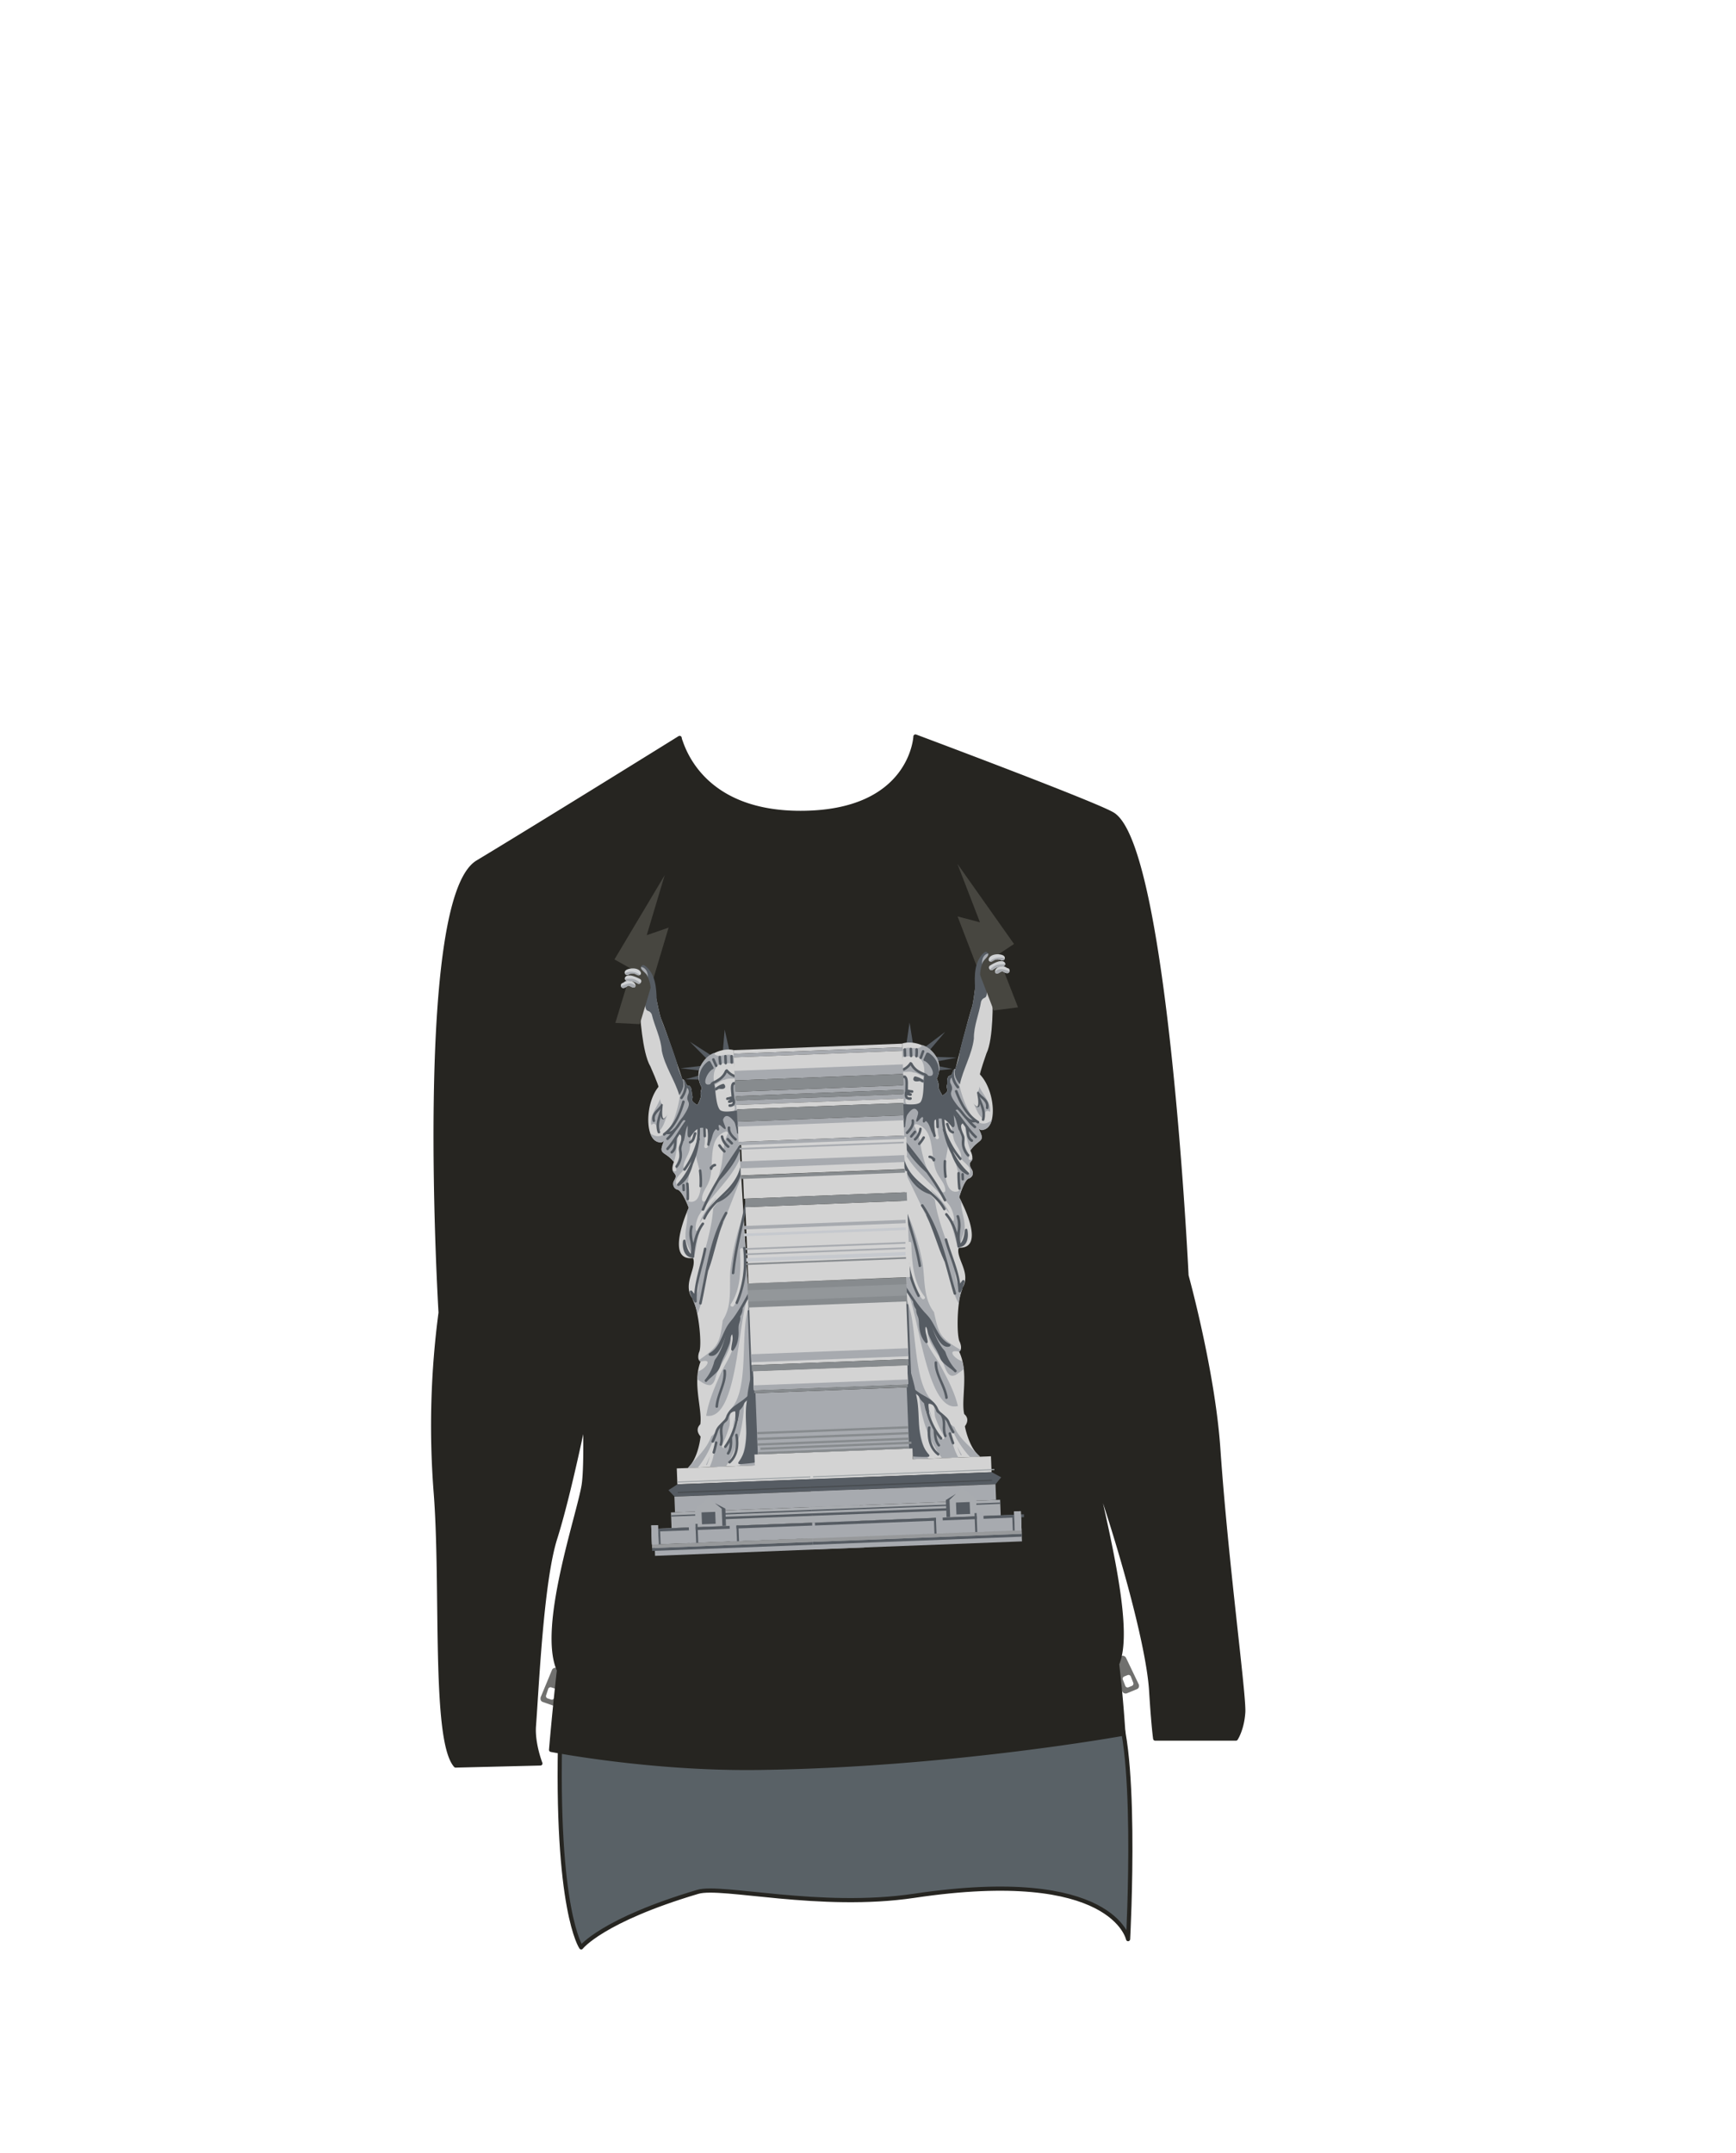 <svg xmlns="http://www.w3.org/2000/svg" width="1250" height="1550" viewBox="0 0 1250 1550"><path d="M397.45 1202.23l-1 2.43q-3.54 8.55-7.09 17.09a3.24 3.24 0 00-.16.53v.48a2.43 2.43 0 000 .38V1223.43a2.38 2.38 0 001.46 1.8l7.24 2.53a2.69 2.69 0 003.67-2c.24-.84.48-1.68.73-2.53q2.55-8.88 5.11-17.78a2.64 2.64 0 00-1.52-2.83l-5-1.74a2.68 2.68 0 00-3.44 1.35zm-.5 12.56l2.5.83a1.76 1.76 0 011.11 2.21l-1.52 4.61a1.77 1.77 0 01-2.22 1.12l-2.5-.83a1.76 1.76 0 01-1.11-2.21l1.52-4.61a1.77 1.77 0 012.27-1.12zM807.23 1192.29l-4.88 2a2.63 2.63 0 00-1.36 2.91l6.06 17.48.86 2.49a2.69 2.69 0 003.77 1.77l7.09-2.92a2.38 2.38 0 001.36-1.87.43.43 0 000-.11v-.19a2.38 2.38 0 000-.38v-.11a2.58 2.58 0 00-.06-.37 1.84 1.84 0 00-.19-.51q-4-8.35-8-16.69l-1.14-2.37a2.68 2.68 0 00-3.51-1.13zm7 14.65l1.77 4.52a1.75 1.75 0 01-1 2.27l-2.45 1a1.75 1.75 0 01-2.27-1l-1.77-4.52a1.75 1.75 0 011-2.27l2.45-1a1.75 1.75 0 012.26 1z" fill="#70706e"/><path d="M800.54 1223.65c19.84 21.91 11.73 172.38 11.73 172.38s-10.62-52.62-153.93-31.21c-67.82 10.14-138.9-7.88-155.85-2.85-68.94 20.48-84 40-84 40s-18.71-26.33-15-157.13z" fill="#596166" stroke="#262521" stroke-linecap="round" stroke-linejoin="round" stroke-width="3"/><path d="M877.23 1043c-3.83-55.87-22.88-124.63-22.88-124.63s-14.59-306.95-52.89-331.94c-10.88-7.1-142.29-56.21-142.29-56.21s-2.49 55-82.84 55c-65.08 0-82.1-39.23-86.21-51.38a10.79 10.79 0 01-.75-2.59c-1 .65-100.94 62.69-145.44 89.5C299.2 647.71 317.25 945 317.25 945a619.79 619.79 0 00-3.6 128.12c5.53 68.42-1.88 179.2 14.45 197.94l61-1.5s-5.6-14.35-4.65-27c2.27-30.22 5.53-104.27 15.36-135.22s21.45-88.31 21.45-88.33c.49 23.68.3 42.23-1 50.33-3.6 21.92-31.66 102.78-17.78 133.07-3.34 29.28-5.68 57.36-5.68 57.36s71 13.89 148 13c137.53-1.66 264.08-24.63 264.08-24.63s-1.48-25.34-4.52-50.16c9.94-22.62-4.2-83.52-17.92-143 17.07 47.16 40.25 126.63 42.46 162.33 1.64 26.39 2.89 34.36 2.89 34.36h58.1s4.48-6.67 5.3-18.89-12.38-108.5-17.96-189.78z" fill="#262521" stroke="#262521" stroke-linecap="round" stroke-linejoin="round" stroke-width="3"/><path fill="#565c63" d="M525.27 756.67l-3.49-15.43-1.28 15.5 4.77-.07zM511.95 759.71l-15.17-9.72 12.11 12.27 3.06-2.55zM504.85 767.38l-14.91 1.75 13.95 1.53.96-3.28zM504.03 774.09l-10.53 2.93 10.65.22-.12-3.15z"/><path d="M528.26 756c-11.31-3-32.75 9.5-22.8 27.12 0 0-1.38 3.11-.88 5.28s-2.36 7.17-2.36 7.17-4.51-2.26-3.84-4.12a6.25 6.25 0 00-.24-4s0-5.85-2.32-5.76-2.08-4.69-4.23-4.48c-28.5-8.83-31.7 52.77-13.39 44.08-4.67 10.72.05 6.67 7.05 15.22-3.81 9.87 4.05 6.58.16 13.42-1.27 1.88-.88 5.77 2.57 6.61s7.95 13 7.95 13c-1.45 2.93-16.95 38.76 3.1 36.12 2.74 7.1-6.91 17.73-1.37 27.75 5 6 7.9 33.09 6 39.42-.9 1.87-1.71 6.29.78 7.42-6.05 15.57 1.48 34.43-.21 45.15-1.29 1.27-3.62 4.29.22 8.78 0 0-1.43 15.37-9.13 22.65l48.12-1.86-.32-8.5 2.55-.1z" fill="#d3d3d3"/><path d="M473.92 794.32c-2.38 4.85-6.28 10.22-4.94 15.59 3.6-3 4.21 2.39 4.69 5 4.39-2.89 5-8.6 7.13-13 3.62-7.24 9.25-16.6 7.19-25a16.94 16.94 0 00-10.07 2.06 38.57 38.57 0 01-4 15.35z" fill="#a7aaaf"/><path d="M495.93 869.5s-.54 1.24-1.32 3.22c1 5.48-1.16 11.06-1 16.59-.48 5.89 4.31 11.05 4.6 16.42a6.76 6.76 0 00.83-.11 7.79 7.79 0 01.24.92c2.53-8.35 2.37-17.34 6.85-25.11-7.54 12.36-5.85-2.76-2.09-7.67 8.78-13.9 22.2-24.51 28.9-39.84l-3.31-55-2.11.05c-.91 3.21-.43 7.19-1.15 10.66a10.28 10.28 0 011.45 6.32 1.26 1.26 0 011.35 1.18c.35 5.68-8.08 4.08-11.33 2.53-3.65-2.9-5.18-9.72-2.76-13.78 1.64-2.74 5.21-1.2 7.19-3 0-.56-.09-1.12-.15-1.69a35.3 35.3 0 00-5.77 1.51c-1.51.54-2.18-1.75-.74-2.34s4.17-3 6.31-3c2.13-1.24 5.13-.67 7.56-.94l-.14-2.29c-2.15-.6-4-2-6-2.94-1.45 2-7.08 11-9.36 6.86-.36-3.69 0-8.69 3.15-11.17 3.37-2.38 7.83-1.22 11.68-1.22l-.33-5.43c-4.56-3-12.06 2.49-14.49-2.13-8.19 3.09-14.68 15-8.54 25 0 0-1.38 3.11-.88 5.28s-2.36 7.17-2.36 7.17-4.51-2.26-3.84-4.12a6.25 6.25 0 00-.24-4s0-5.85-2.32-5.76c-2.75-.39-1.91-5.31-5.34-4.57.75 9.25-5.85 50.59-22.25 38.77 2.68 7.42 8.55 7.75 10 5.4-4.64 10.65 0 6.72 7 15.15 2.18-6.34 2.25-13.37 2.86-20.06a1.23 1.23 0 012.46-.09c.25 5.48-1.68 10.68-1.42 16.15-.2 3-3.24 6.14-2.32 9.1 1.18 2.26-2.72 2.34-2.61 0 0 3.73 4.45 3.5 1.23 8.37-1.27 1.88-.88 5.77 2.57 6.61s7.94 13 7.94 13zm11.2-44.43c.83-3.67.37-7.4.22-11.11 3.72-5.64 2.8 9.84 2.18 11.67a1.23 1.23 0 01-2.4-.56zm3.09 26.18c4.92-10.93-1.76-31.3 11.85-36.44a1.25 1.25 0 011.86 1.55c-4 8.3-2.83 17.85-5.39 26.57-.48 3.23-9.53 26.73-13 21.29-.54-5.07 2.89-8.55 4.68-12.97zm-23.36.58c-1.46-3.71 4.21-7.14 5.75-10.37-2-3.78 3.91-10.38 4.07-15 1-5.14.91-10.42.71-15.63.26-2.24 3.05-1.11 2.49.83 5.81-7.24 2 15.83.88 18 .88 8.08 5 15.56 3.81 23.87-.25 5-1.66 13.14-8.53 11.49-3.44-6.37.21-15.46.41-22.67-.06 2.65-8.37 16.16-9.59 9.48z" fill="#a7aaaf"/><path d="M506.22 932.53c1.54-16 7.72-30.71 12.21-46q7.67-19.51 15.31-39l-.24-4c-4.49 10.34-13.81 17.31-20 26.46-.92 15.06-6.26 29.91-9.67 44.64-1.7 6.56.88 16.45-5.06 21a61.63 61.63 0 013.54 10 73.76 73.76 0 003.91-13.1zM511.6 997.16c3.33-1.43 3.46-6 4.86-8.9 3.66-8.64 10.76-16.59 9.76-26.55-.16-1.58 2.3-1.66 2.45-.09.88 9.35-4.75 17.45-8.89 25.36-4.66 10.56-9.36 20.66-11.3 32.25 23.21 4 22.8-71.09 30.42-86.08l-3.54-58.73a166.21 166.21 0 00-9.49 40.39c-.81 12 1.51 25.12-5.45 35.7-2.2 16-2.74 18.77-17.09 28.6a2.5 2.5 0 001.15 1.1v.11c9.69-2.87 3.16 5.56-1.53 6.85-.33 1.82-.64 3.84-.85 5.9 2.84 1.65 5.98 4.47 9.5 4.09zm14.6-58.22c7.62-11.56 7.14-25.82 6.62-39.09a1.23 1.23 0 012.46-.1c.53 13.69.94 28.43-6.91 40.35-.87 1.31-3.04.16-2.17-1.16zM527.64 1027v.23c.86-2 1.81-4.73 1.62-6.93-.8 2.17-1.05 4.44-1.62 6.7z" fill="#a7aaaf"/><path d="M539.3 939.82a64.75 64.75 0 00-1.63 6.45c-3.74 18.09.72 51.88-9.91 66.3-5.78 6.84-8 15.94-15.64 21.51-3.24 9.21-10.78 15.49-16.76 22.71l7.18-.28a70.39 70.39 0 0010.1-17.42c.55-1.46 3-.92 2.39.56-.29.78-.61 1.54-.94 2.31.52 4.88-1.17 9.81-3.13 14.23l11.78-.46c8.74-13.59 13-30.55 12.93-46.62 6.62-9 .43 44.78-3.52 46.26l11.33-.44-.32-8.5 2.55-.1zm-11.52 92.74c-1 1.65-7.37 14.43-8 8a71.14 71.14 0 005.54-14.41c.55-3.62-.59-7.41 1.44-10.78.91-1.45 2.59 0 3.34.81 3.72 4.68.01 11.82-2.32 16.38z" fill="#a7aaaf"/><path d="M511.13 1048.3c-.88 2.08-1.66 4.21-2.74 6.19a1.34 1.34 0 01.48.44 36.51 36.51 0 002.26-6.63zM506.09 875.11a25.38 25.38 0 00-2.35 5.49c4-5.94 7.33-12.41 12-17.83a1.64 1.64 0 01-.25-.19 74.14 74.14 0 00-9.4 12.53z" fill="#a7aaaf"/><path d="M492.74 779.62c.16.76-.07 2.92.63 3.26 2.22-.13 2.95 2.52 2.4 4.32-3.61 8.35 5.9 3-5.86 19.37 9.64-2.6 2 14.44 7.21 12 2.2-3 4.34-6.78 8.68-6.66 7.2-.15 5.38 7.7 4.32 12.32 2.87-3 2.33-8.55 5.27-11.22.82-.27 1 1.45 2.1.75s-.73-3.21.19-3.8 3.39 3.12 4.56 2.88-1.87-5.08-1.58-6.93c2.89-7.1 9.21 3.06 11 6.26l-.77-12.72c-1 0-9.79 2-12.43-.36-3.42-3.75-3.08-16.78-4.56-19.68-9.93 5.43-5.79-6.58-.88-9.62a22.07 22.07 0 01-3.06-5.77c-5.82 4.18-8.88 12.5-4.46 19.08 0 0-1.38 3.11-.88 5.28s-2.36 7.17-2.36 7.17-4.51-2.26-3.84-4.12a6.25 6.25 0 00-.24-4s0-5.85-2.32-5.76c-2.13.08-2.11-3.94-3.76-4.43.21.76.47 1.57.64 2.38zM476.63 793.65c-.76 2.47-2.92 4.11-4.56 6a10.43 10.43 0 00-2.07 3.25 7.24 7.24 0 00-.09 4.2.92.92 0 001.78-.48 5.35 5.35 0 01.2-3.51 10.27 10.27 0 012-2.81c1.75-1.87 3.68-3.63 4.46-6.16.35-1.13-1.42-1.62-1.78-.49z" fill="#565c63"/><path d="M476.72 793.94c-1.14 7-5.88 14.18-3.2 21.4.4 1.1 2.19.62 1.77-.49-2.52-6.82 2.13-13.78 3.21-20.42.18-1.16-1.59-1.66-1.78-.49z" fill="#565c63"/><path d="M476 799.36c-.08.9-.13 1.8-.14 2.71a11.35 11.35 0 00.15 2.25 1.76 1.76 0 001.08 1.51c.81.26 1.45-.43 1.87-1a9.66 9.66 0 00.72-1.19c.34-.65.64-1.31.93-2a1 1 0 00.09-.71.91.91 0 00-1.13-.64.87.87 0 00-.55.42c-.3.69-.61 1.37-1 2a8.4 8.4 0 01-.75 1.21l.15-.19a2.28 2.28 0 01-.37.39l.19-.14-.17.1.22-.1h-.11.25-.08.24-.08l.22.09h-.07l.19.14-.08-.08.14.18a1.32 1.32 0 01-.12-.2l.1.22a2.83 2.83 0 01-.18-.75v.25a17 17 0 010-3.35c0-.38 0-.77.08-1.15a.91.91 0 00-.27-.65.92.92 0 00-1.57.65z" fill="#565c63"/><path d="M460.81 728.62s1.46 29.07 7.51 39.16c0 0 6 13.52 6.07 15.54s.44 11.52 2.88 11.83c0 0-1.28 8.55.39 10.1s14.95-21.62 14.82-24.85C489 770.06 480 743 475.81 732.89c-1.52-4.39-5.8-26.81-5.8-26.81z" fill="#d3d3d3"/><path d="M469.28 730.2c2.06 8.73 6.68 17.2 7.22 26.22 2.26 11.39 9.37 21.06 12.63 32.08 6.34-10.13 1.42-10.12-1.2-21.08-1-6-10.6-30.14-12.12-34.53s-5.8-26.81-5.8-26.81L464.32 720c.43 11.18 2.41 5.39 4.96 10.2z" fill="#565c63"/><path fill="#474640" d="M478.61 630.07l-36.17 60.65 12.43 6.95-11.79 38.75 17.61.9 20.73-69.51-15.74 5.44 12.93-43.18z"/><path d="M449.38 711.25a7.91 7.91 0 002.65-1.49c.14-.1.3-.08-.17.06l.37-.12c.13-.05-.35 0-.22 0h.46-.09a4.47 4.47 0 012.09.74c4.89 2.52 4.22-4.8-2.6-4.43-1.13-.09-2.94 1.39-3.29 1.61.3-.14 0 0 0 0-2.58.47-1.67 4.38.8 3.63z" fill="#cfd1d3"/><path d="M451.66 706.12a14 14 0 011.83 0 17.11 17.11 0 013 .66c.09 0 .69.2.22.07a14.49 14.49 0 012.39 1.21c2.07 1.16 3.83-2.11 1.73-3.25-2.7-1.42-9.82-4.74-11-.49a1.88 1.88 0 001.83 1.8z" fill="#cfd1d3"/><path d="M452.58 701.68c.21-.13.43-.24.64-.35-.47.21.63-.26.87-.29l.47-.11c.25 0-.37.05-.12 0a7 7 0 011.51-.07h-.12a7.75 7.75 0 011.65.38c-.48-.19.62.25.82.41s.59.4.17.1c4.59 1.94 4.26-4.54-2.78-4.56-2.14-.05-7.06.89-5.65 3.92a1.87 1.87 0 002.54.56z" fill="#cfd1d3"/><path d="M453.87 708c-2.4 0-4.59 1.27-6.81 2 .93 2.38 3.59.88 4.94-.25h-.14a.7.7 0 00.2-.08H452.47h-.16c1.84.09 4.41 3 5.34 0a6.25 6.25 0 00-3.78-1.67zm.49 2.44l.06.05c-.08-.07-.24-.21-.06-.07zM456.56 705c-2.17-.7-4.49-.28-6.74-.28.79 2.37 5.7 1 6.85 2.14 1.48.4 3 2.27 4.48 1a12.08 12.08 0 00-4.59-2.86zM460.78 701.92a9.84 9.84 0 00-10.93-1.19 2 2 0 003.23.67c-.17.06.1 0 .14-.07h-.06a5.68 5.68 0 014.23-.14c-.24-.11 0 0 .09 0 .22 0 1.54.87 1 .53a1.88 1.88 0 002.3.2z" fill="#a7aaaf"/><path d="M462.34 698.3c6.59 5.06 6.51 14.49 6.79 22.06 0 2.38 3.71 2.23 3.69-.14-.11-8.84-.81-19.64-8.75-25.18-2.07-1.15-3.83 2.11-1.73 3.26z" fill="#565c63"/><path d="M466 700.14c-.6-2-2.34-4-4.56-3.9.3 2.89 4.42 4.17 5.08 7.29a10.81 10.81 0 00-.52-3.39z" fill="#a7aaaf"/><path fill="#d3d3d3" d="M487.304 1057.144l130.423-5.033.442 11.462-130.423 5.033z"/><path fill="#a2a7aa" d="M487.667 1066.561l130.423-5.033.031.81-130.423 5.032z"/><path fill="#565c63" d="M481.3 1072.82l4.39 4.61 132.9-5.14-.34-8.78-130.42 5.05-6.53 4.26z"/><path fill="#474b4f" d="M488.05 1074.88l130.44-5.04-.03-.87-130.42 5.05.01.86z"/><path fill="#a7aaaf" d="M485.598 1077.475l132.9-5.129.435 11.262-132.9 5.129z"/><path fill="#a8abaf" d="M483.126 1088.852l135.819-5.241.434 11.261-135.818 5.242z"/><path fill="#565c63" d="M483.193 1090.855l135.82-5.241.037.98-135.819 5.24zM501.676 1092.74l117.432-4.532.067 1.739-117.432 4.532z"/><path fill="#a7aaaf" d="M468.992 1100.689l150.378-5.804.435 11.262-150.379 5.803zM471.36 1112.106l150.49-6.02.32 8-150.49 6.02z"/><path fill="#565c63" d="M468.982 1100.686l150.378-5.804.08 2.059-150.379 5.803zM469.525 1114.504l150.378-5.803.079 2.059-150.378 5.803z"/><path fill="#97999b" d="M469.426 1111.95l150.378-5.803.099 2.548-150.378 5.803z"/><path fill="#a7aaaf" d="M468.895 1098.198l4.866-.188.53 13.75-4.866.188zM525.269 1096.026l4.866-.188.53 13.75-4.866.188z"/><path fill="#565c63" d="M473.802 1100.499l1.479-.057.434 11.261-1.478.057zM530.236 1098.324l1.479-.057.434 11.262-1.478.057z"/><path fill="#a7aaaf" d="M495.894 1097.168l4.867-.188.53 13.75-4.866.187zM468.895 1098.198l4.866-.188.53 13.75-4.866.188z"/><path fill="#565c63" d="M514.82 1082.22l7.46 3.85.47 12.3-2.62.1"/><path fill="#a8abaf" d="M520.13 1098.47l-.48-12.3-9.67-7.9-9.52 8.65.48 12.29 19.19-.74z"/><path fill="#565c63" d="M505.131 1088.802l9.843-.38.33 8.574-9.842.38zM500.77 1097.09l1.48-.057.525 13.63-1.479.057zM525.79 760.43l.17 4.46a.92.92 0 001.84 0l-.17-4.46a.92.92 0 10-1.84 0zM521.42 760.38l.2 5a.92.92 0 001.84 0l-.2-5a.92.92 0 10-1.84 0zM517.3 761.07a27.24 27.24 0 00.53 5 .92.92 0 001.13.65 1 1 0 00.64-1.14c-.07-.39-.14-.78-.2-1.18a2.51 2.51 0 010-.27c-.05-.3 0 .18 0-.13s-.05-.39-.07-.59c-.08-.78-.12-1.57-.13-2.36a.92.92 0 00-1.84 0zM512.87 763.22l2 4.48a.92.92 0 001.26.33 1 1 0 00.33-1.26l-2-4.48a.92.92 0 00-1.26-.33.94.94 0 00-.33 1.26zM509.9 765.24l2.25 4.08a.92.92 0 101.59-.93l-2.25-4.08a.92.92 0 00-1.26-.33.94.94 0 00-.33 1.26zM521.91 770.88a12 12 0 01-4.83 5.66 22.68 22.68 0 01-3.29 1.87c-1.21.56-2.31 1.28-2.46 2.72a.92.92 0 101.84 0c.05-.39.61-.66.89-.81.53-.29 1.09-.51 1.62-.79a22.86 22.86 0 003.25-2.06 13.53 13.53 0 004.76-6.1c.39-1.12-1.38-1.6-1.78-.49z"/><path d="M522.63 771.32a14.92 14.92 0 005.86 4.22.92.92 0 10.49-1.77l-.14-.06h-.09l-.37-.17-.76-.4a14.27 14.27 0 01-1.39-.89l-.15-.11-.06-.05-.31-.25-.61-.54c-.41-.39-.8-.81-1.17-1.24a.91.91 0 00-1.3 0 1 1 0 000 1.3zM529 779c-2.79-.18-2.83 3.42-2.73 5.34.08 1.44.28 2.88.44 4.31.07.63.14 1.26.18 1.89a9.81 9.81 0 010 1.27l.43-.55a5.05 5.05 0 01-2.27.87l.24 1.81a3.71 3.71 0 002.77-3.29 1 1 0 00-.92-.93 18.15 18.15 0 00-3.44.34v1.84c1.22-.11 2.62-.89 3.82-.51l-.64-.65a6.91 6.91 0 01.62 3.06c-.16 1.11-1.26 1.21-2.19 1.2a.93.93 0 000 1.85 4.23 4.23 0 003.25-1.09 3.56 3.56 0 00.76-2.8 9 9 0 00-.31-1.63c-.15-.52-.29-1.33-.78-1.63-1.33-.82-3.16.23-4.53.36-1.16.11-1.19 1.93 0 1.84a18.14 18.14 0 013.44-.33l-.92-.92a1.87 1.87 0 01-1.42 1.52c-.95.28-.83 1.93.25 1.81a5.67 5.67 0 003.38-1.28 2.57 2.57 0 00.34-1.73c0-1.38-.25-2.76-.41-4.12a24 24 0 01-.23-4.4 3.44 3.44 0 01.31-1.35c.11-.19.12-.18.22-.24-.13.08.05 0 .11 0h.25c1.18.08 1.18-1.76 0-1.84zM516.14 784.84c.79-.59 1.58-1.18 2.42-1.69a12 12 0 011.28-.68c.06 0 .11 0 0 0l.16-.06.32-.11a6.77 6.77 0 01.74-.2l-1-.42c.09.14.17.28.25.43s-.06-.22 0 0a.84.84 0 00.05.17c0 .12-.06.12 0-.09a.33.33 0 000 .14c-.06-.1.06-.27 0-.1s.13-.25 0-.09.18-.2.07-.08-.06 0 .08-.06c0 0-.09 0-.11.06s.2-.06.07 0l-.25.06c-.1 0-.25 0 0 0h-.17a15.68 15.68 0 01-2.73-.2.92.92 0 00-.92.92.94.94 0 00.92.92 19.6 19.6 0 002.42.22c.93 0 2.1-.27 2.35-1.33a2.54 2.54 0 00-.51-1.91 1 1 0 00-1-.42 14 14 0 00-5.38 2.93 1 1 0 00-.33 1.26.93.93 0 001.26.33zM492.88 782.29a16 16 0 01-3 7.6.93.93 0 00.33 1.27.94.94 0 001.26-.34 17.8 17.8 0 003.27-8.53.93.93 0 00-.93-.92.94.94 0 00-.92.92zM491.21 793c-2.44 8.44-6.15 17.51-13.48 22.86-1 .7 0 2.3.93 1.6 7.75-5.68 11.73-15 14.33-24a.92.92 0 00-1.78-.49z" fill="#565c63"/><path d="M491.21 804.8c-1.94 1.91-3.19 4.4-4.8 6.56-1.41 1.89-3.33 3.7-5.87 3.35a1 1 0 00-1.14.64.92.92 0 00.65 1.13 7.18 7.18 0 006.13-2.06 32.37 32.37 0 004.13-5.53 16.92 16.92 0 012.2-2.78c.85-.83-.46-2.14-1.3-1.31z" fill="#565c63"/><path d="M484.94 813.06a29.26 29.26 0 01-4.94 6.15.92.92 0 101.3 1.31 31.33 31.33 0 005.23-6.53.93.93 0 00-.33-1.26.94.94 0 00-1.26.33zM495.08 804.9c-5.44 6.9-9.25 15-15.09 21.56-.78.89.52 2.2 1.3 1.31 5.85-6.6 9.65-14.67 15.09-21.56.73-.92-.56-2.24-1.3-1.31z" fill="#565c63"/><path d="M485.47 819.71c-.2 1.69-.12 3.4-.34 5.09a5.44 5.44 0 01-1.92 3.93 1 1 0 00-.34 1.26.93.93 0 001.27.33c3.46-2.42 2.74-7 3.18-10.61a.92.92 0 00-.92-.92 1 1 0 00-.93.92zM489.08 816.44c3.49 1.84.35 6.69-.18 9.45-.39 2 .4 4 .33 6a12.5 12.5 0 01-2.74 7.28c-.72.92.58 2.23 1.3 1.3a14.67 14.67 0 003.19-7.43 15.37 15.37 0 00-.11-4.12 7.56 7.56 0 010-3.38c.94-3.55 3.54-8.41-.85-10.73-1-.56-2 1-.93 1.59z" fill="#565c63"/><path d="M495.05 807.41c-3.28 3.65-3.11 8.63-4.35 13.1l1.81.25c.14-2.66-.73-5.69.53-8.18a.92.92 0 00-1.59-.93 21.79 21.79 0 00-1.72 3.41.92.92 0 00.64 1.13.94.94 0 001.13-.64 20.37 20.37 0 011.54-3l-1.59-.93c-1.46 2.88-.62 6-.78 9.11a.93.93 0 001.81.24c1.12-4.07.89-9 3.87-12.29.79-.88-.51-2.18-1.3-1.3zM499.53 815.88c-.39 1.17-.66 2.38-1.1 3.54-.07.18.06-.12 0 .07l-.08.18c-.06.13-.13.26-.2.39a3.14 3.14 0 01-.24.39 1.27 1.27 0 01-.13.19c.1-.13 0 0 0 .05a2.76 2.76 0 01-.29.3.86.86 0 01-.14.13c-.15.14.11-.06 0 0s-.26.17-.39.24l-.22.11c.15-.07 0 0-.09 0a.94.94 0 00-.64 1.13.92.92 0 001.13.64 5.17 5.17 0 003-3c.56-1.29.84-2.66 1.29-4a.93.93 0 00-.64-1.13.94.94 0 00-1.14.65z" fill="#565c63"/><path d="M502.09 810.55c.79 14.87-4.18 30.73-14.36 41.75a.93.93 0 001.12 1.45c6.93-3.9 9.26-12.1 11.14-19.29a.92.92 0 00-1.78-.49c-1.75 6.7-3.81 14.54-10.29 18.19l1.11 1.45c10.5-11.38 15.72-27.7 14.9-43.06-.07-1.18-1.91-1.19-1.84 0z" fill="#565c63"/><path d="M502.11 819.73a63.67 63.67 0 01-10 21.78c-.69 1 .9 1.89 1.59.93a65 65 0 0010.19-22.22.92.92 0 00-1.78-.49zM506.26 810.65l.28 7.26a.94.94 0 00.92.92.93.93 0 00.92-.92l-.28-7.26a.94.94 0 00-.92-.92.93.93 0 00-.92.92zM509.31 812.4a34 34 0 01-.12 11.34c-.21 1.16 1.56 1.66 1.77.49a36.66 36.66 0 00.13-12.32.94.94 0 00-1.14-.65 1 1 0 00-.64 1.14zM503.2 842.79a59.92 59.92 0 01.4 11.12c-.11 1.18 1.73 1.17 1.84 0a59.07 59.07 0 00-.4-11.12.94.94 0 00-.92-.92.92.92 0 00-.92.92zM494 852.2a101.49 101.49 0 01.28 11c0 1.19 1.81 1.18 1.85 0a101.5 101.5 0 00-.29-11c-.1-1.17-1.94-1.18-1.84 0zM491.22 853.21l.14 3.49a.92.92 0 001.84 0l-.14-3.49a.92.92 0 10-1.84 0zM531.58 825.74c-9.61 14.42-19.53 28.76-26.28 44.8-.46 1.09 1.32 1.57 1.77.49 6.69-15.88 16.59-30.09 26.1-44.36.66-1-.93-1.91-1.59-.93z" fill="#565c63"/><path d="M531.65 825.58c-2.59 8.72-8.38 16.17-14.58 22.66-.82.86.48 2.17 1.3 1.31 6.42-6.73 12.37-14.45 15-23.48a.92.92 0 00-1.77-.49zM532.84 840.81c-1.52 6-5 11-9.19 15.4-4 4.16-8.45 7.86-12.16 12.29a33.79 33.79 0 00-5.16 8.14c-.47 1.08 1.12 2 1.59.93 4.76-11 16-17 22.44-26.7a31.17 31.17 0 004.26-9.57.92.92 0 00-1.78-.49z" fill="#565c63"/><path d="M533.43 839.69c-2.68 9.82-7.27 20.51-17.54 24.29-1.11.41-.63 2.19.49 1.78 10.94-4 16-15.06 18.83-25.58a.92.92 0 00-1.78-.49zM536.5 866.47c-3.44 16.62-8 33.07-9.53 50-.11 1.19 1.73 1.18 1.84 0 1.53-16.78 6.06-33.07 9.47-49.53.24-1.15-1.54-1.65-1.78-.49zM535.08 898.61a75.49 75.49 0 01-5.38 38.84c-.46 1.08 1.13 2 1.59.93a77.19 77.19 0 005.63-39.77c-.15-1.16-2-1.18-1.84 0zM522.05 872.84c-8.87 15.44-12.37 33.2-15.7 50.49-1 4.91-1.88 9.83-2.92 14.72-.25 1.16 1.52 1.65 1.77.49 3.66-17.13 6-34.7 12.12-51.2a91.88 91.88 0 016.32-13.57.92.92 0 00-1.59-.93z" fill="#565c63"/><path d="M518.66 880c-4.22 11-6.14 22.61-10.22 33.61-.41 1.11 1.37 1.59 1.78.49 4.07-11 6-22.66 10.21-33.61.43-1.11-1.35-1.58-1.77-.49zM505.27 880.54c-5.11 7-6.72 15.69-7.24 24.15-.07 1.19 1.77 1.18 1.84 0 .51-8.15 2.06-16.49 7-23.22.71-1-.89-1.88-1.59-.93z" fill="#565c63"/><path d="M499.58 895.32a19.3 19.3 0 01-.76-12 .92.92 0 00-1.78-.49c-1 3.49-.54 7.07 0 10.6s1.17 7.16 0 10.6l1.35-.55c-3.24-2.31-4.09-6.7-4.77-10.36-.21-1.12-1.69-.69-1.81.24-.65 4.87.77 12 6.9 12a.92.92 0 000-1.84c-5 0-5.56-6.42-5.06-10.15l-1.81.25c.79 4.23 1.92 8.82 5.62 11.46a.92.92 0 001.35-.55c2.36-7-2-14.19 0-21.2l-1.78-.49a21.07 21.07 0 00.76 13c.43 1.09 2.21.62 1.78-.49zM506.85 898.87c-2.36 12.67-7.54 24.92-7 38l1.72-.47a24.77 24.77 0 01-3.13-6.64l-1.54.89c.89 1 1.75 2.07 2.58 3.14s2-.37 1.3-1.3-1.69-2.11-2.57-3.14a.93.93 0 00-1.54.9 26.15 26.15 0 003.31 7.08.92.92 0 001.71-.46c-.53-12.93 4.6-25 6.94-37.53.22-1.16-1.56-1.66-1.78-.49zM541.45 926.43c-4.44 7.34-8.17 15.13-13.21 22.09-1.2 1.66-2.63 3.16-3.78 4.84a32.4 32.4 0 00-2.33 4.09c-1.43 2.94-2.6 6-4.13 8.9-1.73 3.25-3.93 6.16-7.23 7.93A.94.94 0 00511 976c5.15 1.4 8.08-5.61 9.64-9.25 1-2.42 1.91-4.93 3.06-7.3 1.39-2.86 3.61-5 5.77-7.33 2.63-2.79 5.11-5.84 5.3-9.83.06-1.19-1.78-1.18-1.84 0-.16 3.34-2.34 6-4.53 8.28s-4.28 4.33-5.79 7c-2.4 4.23-3.48 9.08-6.06 13.23-1.06 1.71-2.75 4.05-5.06 3.42l.22 1.69c6-3.24 8.44-9.67 11.11-15.55.68-1.5 1.39-3 2.21-4.41a45.27 45.27 0 013.48-4.7 95.07 95.07 0 007.11-10.85c2.5-4.32 4.85-8.73 7.43-13 .62-1-1-1.94-1.59-.93z" fill="#565c63"/><path d="M525.27 954.82c-2.48 8.8-4.22 17.43-9.86 24.9a35 35 0 01-7.12 14.28c2.91-3.45 7.23-5.77 9.2-9.82 1.63-6.66 5.84-12.49 7.44-19.06.09-1.59 1-7.19 3-4.9 1.35 3.56-.45 7.48-.51 11.28 4.2-5.24 3.37-11.41 3.54-17.55.48-2.24 2-4.67.85-6.93" fill="#565c63"/><path d="M524.38 954.58c-1.93 6.87-3.47 14-6.94 20.29-.41.75-.85 1.5-1.31 2.22a24.1 24.1 0 00-1.51 2.17 17.64 17.64 0 00-.72 2.41c-.27.85-.56 1.69-.88 2.52a32.18 32.18 0 01-5.38 9.13c-.76.9.53 2.21 1.3 1.31 2.23-2.58 5.12-4.48 7.34-7.06a10.64 10.64 0 002.37-4.2 43.18 43.18 0 012.11-5.58 111.21 111.21 0 004.41-10.22 24.41 24.41 0 00.83-3.75 7.28 7.28 0 01.92-3c.07-.09.22-.2.1-.21.14 0 .25.54.29.69a9.65 9.65 0 01.13 3.39c-.25 2.28-.86 4.51-.93 6.82 0 .74 1.07 1.3 1.57.65 2.85-3.66 3.66-7.94 3.76-12.49 0-2.23-.29-4.65.38-6.79s1.32-4.13.39-6.32c-.46-1.09-2.05-.15-1.59.93.9 2.12-.63 4.17-.94 6.23a42.64 42.64 0 00-.07 5.54c-.07 4.14-.62 8.23-3.23 11.6l1.57.65c.07-2.23.65-4.39.9-6.61.18-1.57.4-4.25-.82-5.49-2.1-2.13-3.6 1.21-4 2.87-.28 1.2-.33 2.44-.67 3.62a44.4 44.4 0 01-2.35 6.12c-.89 2-1.84 3.88-2.68 5.85-.4.93-.79 1.86-1.13 2.81s-.6 2.32-1.07 3.32a15.71 15.71 0 01-4.08 4.74 50.44 50.44 0 00-4.81 4.55l1.3 1.31a34.35 34.35 0 005.39-8.81c.7-1.65 1.18-3.35 1.76-5.05s2-3.32 2.95-5c3.53-6.46 5.14-13.7 7.12-20.73a.92.92 0 00-1.78-.49zM520.91 986.86c.74 9.06-5.15 16.86-5.71 25.75-.08 1.19 1.76 1.18 1.84 0 .56-8.91 6.46-16.62 5.71-25.75-.1-1.17-1.94-1.18-1.84 0zM542.19 986.13c-.85 7.3-3.08 14.7-3.44 22.25-2.84 14.43 3.52 32.56-6.26 44.77 3.4-.17 6.8-.5 10.18-1 .23-3.27-1.15-5.46 3.06-6-.87-11.35-2.68-50.87-3.26-59.67" fill="#565c63"/><path d="M541.27 986.13c-.63 5.19-1.89 10.28-2.7 15.44-.39 2.46-.45 5-.87 7.44a47.69 47.69 0 00-.61 5.86c-.38 8.33.9 16.75-.26 25.06a26 26 0 01-5 12.57c-.45.57-.23 1.62.65 1.57 3.49-.18 7-.53 10.42-1a.93.93 0 00.68-.89c.07-1.17-.16-2.37 0-3.53s1.33-1.41 2.42-1.57a.92.92 0 00.68-.88c-1.28-16.68-1.86-33.42-2.73-50.12-.17-3.18-.33-6.37-.53-9.55-.08-1.18-1.92-1.19-1.85 0 1.06 16.25 1.66 32.54 2.58 48.81.2 3.62.41 7.24.68 10.86l.68-.89c-1.5.21-3.1.74-3.6 2.33-.45 1.43-.06 3.07-.14 4.54l.67-.88c-3.29.47-6.61.78-9.93 1l.65 1.57c5.26-6.68 6.09-15.12 6-23.35 0-4.32-.31-8.65-.27-13a58 58 0 01.39-6.45c.3-2.41.52-4.82.84-7.23.79-5.92 2.3-11.73 3-17.67.14-1.17-1.7-1.16-1.84 0z" fill="#565c63"/><path d="M539.38 1003.81c-4.29 5.37-11.59 7.49-15.29 13.41a14.41 14.41 0 00-1.08 2.15 6.53 6.53 0 01-1.24 2.6c-1.27 1.26-2.56 2.52-3.78 3.84a11.44 11.44 0 00-2.66 3.94 66.53 66.53 0 01-3 7.54c-.52 1.06 1.07 2 1.59.93a48 48 0 002.9-7.22 8.25 8.25 0 011.92-3.33c1-1.17 2.15-2.28 3.26-3.38.64-.64 1.73-1.37 2.07-2.22s.45-1.74.83-2.57c1.44-3.13 4.19-5.29 7-7.21 3.1-2.16 6.38-4.18 8.77-7.18.73-.92-.56-2.23-1.3-1.3zM514.79 1038.37c-.48 2.35-1 4.67-1.72 7a.92.92 0 001.78.49c.67-2.31 1.24-4.63 1.72-7a.92.92 0 10-1.78-.49z" fill="#565c63"/><path d="M519.46 1024.75a14.54 14.54 0 00-1 7.44c.19 2.53.53 5.11-.28 7.56-.37 1.13 1.41 1.62 1.78.49a18.6 18.6 0 00.4-7.32c-.19-2.42-.4-5 .67-7.24.51-1.06-1.08-2-1.59-.93zM531 1011.45c-.76 10.48-3.24 21-9.54 29.62-.7 1 .9 1.88 1.59.93 6.49-8.86 9-19.76 9.79-30.55.08-1.18-1.76-1.17-1.84 0z" fill="#565c63"/><path d="M525.35 1035.54c.17 3.54.17 7.3-1.87 10.36-.66 1 .93 1.91 1.59.93 2.21-3.32 2.31-7.44 2.13-11.29-.06-1.18-1.9-1.19-1.85 0z" fill="#565c63"/><path d="M529.4 1033.35c1.1 6.68.57 14-4.78 18.72-.89.8.42 2.1 1.3 1.31 5.87-5.24 6.46-13.21 5.25-20.52-.19-1.17-2-.67-1.77.49zM526.7 1016.94a5 5 0 012.47-.92c.11 0 .1 0 .17.18a3.16 3.16 0 01.15.81c.12 1.81-.19 3.6.06 5.4.14 1 1.93.79 1.81-.24-.36-2.94 2.15-7.25-1.14-9.27l.33 1.26a1.71 1.71 0 011.24-.74l-1.16-.89.09 2.38a.93.93 0 001.57.65 13 13 0 003.8-5.72c.3-.92-.9-1.48-1.54-.9a8.12 8.12 0 00-2.15 3.23c-.38 1 1.14 1.54 1.69.71 1.59-2.46 3.29-5 6-6.3 1.07-.52.14-2.1-.93-1.59-3 1.44-4.9 4.25-6.66 7l1.68.71a6.27 6.27 0 011.67-2.42l-1.54-.89a11.19 11.19 0 01-3.32 4.91l1.57.65-.09-2.38a.94.94 0 00-1.17-.89 3.51 3.51 0 00-2.34 1.59.94.94 0 00.33 1.27c1.11.68.83 2.31.66 3.4a16.23 16.23 0 00-.44 4.27l1.81-.25c-.27-2 .41-4.14-.16-6.09-.79-2.65-3.7-1.44-5.39-.48a.92.92 0 00.93 1.59zM511 840.83l.17.77a.92.92 0 00.89.68.93.93 0 00.89-.68 3.09 3.09 0 01.18-.59l-.1.22a4.25 4.25 0 01.44-.74l-.14.18a3.91 3.91 0 01.61-.61l-.19.15a3.14 3.14 0 01.75-.44l-.22.09a3.21 3.21 0 01.75-.21.91.91 0 00.64-1.13.93.93 0 00-.42-.55 1.08 1.08 0 00-.71-.09 4.21 4.21 0 00-3.37 3.23H513l-.17-.77a.92.92 0 00-1.78.49zM517.24 825.13a30 30 0 003.69 4.42.92.92 0 101.31-1.3c-.65-.64-1.27-1.31-1.86-2l-.41-.51-.21-.27c-.09-.11.08.11 0 0l-.12-.15c-.28-.37-.54-.74-.8-1.12a1 1 0 00-1.27-.33.94.94 0 00-.33 1.26zM519 818.48a12.94 12.94 0 004.7 7.65.94.94 0 001.3 0 .93.93 0 000-1.3 11.45 11.45 0 01-4.22-6.84.93.93 0 00-1.13-.64 1 1 0 00-.65 1.13zM523.35 820.74l2.92 3a.92.92 0 001.31-1.3l-2.93-3a.92.92 0 00-1.3 1.3zM524 811.87c-.4 3.78 2.49 6.73 5 9.09.87.8 2.18-.5 1.3-1.3-2.19-2-4.84-4.51-4.5-7.79a.93.93 0 00-.92-.92.94.94 0 00-.92.92zM528.7 807a52.65 52.65 0 012 8.6c.15 1 1.83.77 1.81-.25a97.59 97.59 0 00-1.28-13.65c-.2-1.17-2-.67-1.78.49a93.59 93.59 0 011.22 13.16l1.81-.24a52.65 52.65 0 00-2-8.6c-.37-1.13-2.15-.65-1.78.49zM538.44 944l1.72 48.4a.93.93 0 001.85 0 125.18 125.18 0 00.2-17.43c-.07-1.18-1.91-1.19-1.84 0a123.66 123.66 0 01-.21 17.43H542l-1.72-48.4c0-1.18-1.89-1.19-1.84 0zM652.64 751.74l2.28-15.65 2.48 15.35-4.76.3zM666.15 753.74l14.38-10.86-11.13 13.17-3.25-2.31zM673.83 760.85l14.99.59-13.79 2.61-1.2-3.2zM675.16 767.47l10.73 2.11-10.6 1.04-.13-3.15z" fill="#565c63"/><path d="M649.6 751.3c11.06-3.85 33.39 6.94 24.83 25.28 0 0 1.61 3 1.29 5.19s2.91 7 2.91 7 4.32-2.61 3.5-4.41a6.2 6.2 0 01-.06-4s-.46-5.84 1.86-5.93 1.71-4.83 3.88-4.79c27.72-11 35.67 50.17 16.75 42.92 5.48 10.32.47 6.65-5.86 15.72 4.56 9.54-3.53 6.87.88 13.39 1.41 1.77 1.32 5.68-2.05 6.79S690.61 862 690.61 862c1.67 2.81 19.89 37.33-.31 36.25-2.18 7.36 8.26 17 3.51 27.57-4.54 6.4-5.32 33.59-3 39.77 1 1.78 2.19 6.13-.2 7.45 7.24 15.06 1.19 34.44 3.69 45 1.39 1.17 3.94 4 .47 8.77 0 0 2.61 15.21 10.85 21.88l-48.13 1.86-.32-8.5-2.56.1z" fill="#d3d3d3"/><path d="M706.74 785.32c2.75 4.64 7 9.7 6.14 15.16-3.83-2.7-4 2.71-4.3 5.31-4.6-2.54-5.63-8.19-8.12-12.41-4.16-7-10.5-15.84-9.1-24.43a17 17 0 0110.2 1.28 38.68 38.68 0 005.18 15.09z" fill="#a7aaaf"/><path d="M697.53 848.41c7.62-3.28-2.51-9 2-12.65.7-.49.81-1.48.68-2.58.28 2.29-3.6 2.54-2.61.18.69-3-2.57-5.93-3-8.89-.16-5.48-2.48-10.52-2.66-16a1.23 1.23 0 012.46-.09c1.13 6.62 1.73 13.62 4.39 19.77 6.33-8.92 11.29-5.39 5.83-15.64 1.59 2.23 7.42 1.45 9.52-6.16-15.43 13-25.2-27.59-25.18-36.93-3.48-.47-2.25 4.36-5 5-2.32.09-1.86 5.93-1.86 5.93a6.2 6.2 0 00.06 4c.82 1.8-3.5 4.41-3.5 4.41s-3.24-4.76-2.91-7-1.29-5.19-1.29-5.19c5.35-10.46-2-21.79-10.44-24.24-2 4.79-10-.07-14.29 3.24l.1 5.44c3.83-.3 8.19-1.8 11.74.32 3.35 2.23 4.07 7.18 4 10.89-1.95 4.27-8.25-4.2-9.86-6.11-1.91 1.12-3.64 2.62-5.74 3.38v2.3c2.45.08 5.39-.72 7.61.35 2.13-.21 4.95 2 6.52 2.46s1 2.81-.56 2.39a35.32 35.32 0 00-5.87-1.06v1.7c2.12 1.63 5.56-.18 7.4 2.43 2.73 3.86 1.73 10.77-1.68 13.95-3.12 1.81-11.4 4-11.49-1.65a1.25 1.25 0 011.25-1.28 10.24 10.24 0 011-6.41c-1-3.4-.81-7.41-2-10.54l-2.11.11 1 55.11c7.86 14.77 22.06 24.3 31.89 37.48 4.1 4.57 7 19.58-1.49 7.82 5.06 7.4 5.59 16.37 8.77 24.5.08-.59.16-.94.16-.94a6.27 6.27 0 00.85 0c-.13-5.38 4.24-10.89 3.31-16.73-.28-5.53-2.85-10.92-2.29-16.46-.93-1.92-1.56-3.11-1.56-3.11s3.47-12.4 6.85-13.5zm-23.87-29.13c-.76-1.75-2.88-17.14 1.27-11.8.13 3.71 0 7.47 1.07 11a1.23 1.23 0 01-2.34.8zm7 38.16c-3 5.78-14-17.09-14.66-20.21a83.92 83.92 0 01-3.12-12.83c-.84-4.6-1.86-9.19-4.3-13.24a1.25 1.25 0 011.73-1.7c14 4.1 8.87 24.88 14.63 35.42 2.14 4.27 5.8 7.47 5.73 12.56zm16.27-12c-4.61-1.24-7.04-6.44-8.93-10.44.75 7.17 5.09 16 2.15 22.56-6.72 2.18-8.75-5.84-9.38-10.79-1.82-8.2 1.69-16 2-24.09-1.34-2.19-6.87-24.77-.52-18.06-.7-1.88 2-3.25 2.42-1 .2 5.21.49 10.48 1.92 15.53.51 4.59 6.93 10.66 5.21 14.62 1.78 3.09 7.71 6.09 6.53 9.89a1.26 1.26 0 01-1.39 1.82z" fill="#a7aaaf"/><path d="M685.22 925.61c-2.77-15.79-10.07-30-15.73-44.9q-9.15-18.87-18.28-37.75l-.07-4c5.28 10 15.1 16.19 22 24.83 2.07 15 8.54 29.34 13.08 43.76 2.2 6.42.4 16.47 6.67 20.56a60.55 60.55 0 00-2.75 10.3 74.15 74.15 0 01-4.92-12.8zM690.07 988.51c1.37-.87 2.67-1.87 4-2.86-.37-2-.84-4-1.31-5.82-4.78-.93-11.93-8.83-2.05-6.71v-.11a2.54 2.54 0 001.07-1.18c-15.08-8.7-15.83-11.48-19.26-27.2-7.76-10-6.45-23.3-8.19-35.17a165.77 165.77 0 00-12.58-39.54l1 58.83c8.69 14.2 14.21 89.34 37 83.48-2.83-11.42-8.3-21.12-13.76-31.29-4.74-7.57-11-15.2-10.83-24.6 0-1.57 2.49-1.68 2.46-.1-.23 10 7.46 17.39 11.78 25.72 2.1 5.23 4.14 11.85 10.67 6.55zm-26.35-53.65c-8.75-11.27-9.48-26-10-39.69a1.23 1.23 0 012.45-.09c.52 13.27 1.14 27.52 9.63 38.46.96 1.25-1.12 2.56-2.08 1.32zM671.15 1021.42l.06.23c-1-2-2.17-4.58-2.15-6.79.94 2.14 1.35 4.38 2.09 6.56z" fill="#a7aaaf"/><path d="M654.63 1042.12l2.56-.1.32 8.5 11.34-.44c-4-.87-14.42-54.54-7.08-45.85 1.2 16 6.72 32.62 16.48 45.49l11.79-.46c-2.29-4.25-4.36-9-4.23-13.94-.38-.74-.76-1.47-1.11-2.23-.67-1.43 1.68-2.16 2.34-.75a70.62 70.62 0 0011.42 16.59l7.18-.27c-6.52-6.74-14.53-12.42-18.46-21.35-8.09-5-11-13.86-17.26-20.24-11.7-13.52-9.87-47.6-15-65.33a64.09 64.09 0 00-2.13-6.31zm12.06-27.5a5.76 5.76 0 012.78-5.17c4.58.1 2.85 7.88 4 11a70.94 70.94 0 006.63 13.94c-.43 8.4-15.3-16.79-13.41-19.77z" fill="#a7aaaf"/><path d="M689.26 1041.41a67.06 67.06 0 003.22 6 1.35 1.35 0 00-.45.47 36.15 36.15 0 01-2.77-6.47zM680.91 868.35a25.12 25.12 0 012.76 5.29c-4.46-5.61-8.27-11.8-13.35-16.85a1.51 1.51 0 00.23-.21 74.29 74.29 0 0110.36 11.77z" fill="#a7aaaf"/><path d="M686.85 772.11c-.1.78.29 2.91-.38 3.3-2.23 0-2.74 2.75-2.06 4.49 4.24 8.05-5.65 3.47 7.34 18.86-9.81-1.85-.91 14.56-6.27 12.54-2.41-2.83-4.84-6.43-9.17-6-7.19.42-4.77 8.1-3.35 12.62-3.09-2.81-3-8.35-6.12-10.77-.84-.21-.91 1.51-2 .91s.49-3.26-.48-3.78-3.13 3.37-4.32 3.22 1.47-5.21 1-7c-3.43-6.85-8.95 3.76-10.44 7.09l-.22-12.74c.94-.11 9.91 1.23 12.37-1.32 3.11-4 1.77-17 3-20 10.32 4.64 5.27-7 .14-9.66a22.54 22.54 0 002.6-6c6.13 3.72 9.82 11.77 5.92 18.68 0 0 1.61 3 1.29 5.19s2.91 7 2.91 7 4.32-2.61 3.5-4.41a6.2 6.2 0 01-.06-4s-.46-5.84 1.86-5.93c2.13-.08 1.8-4.09 3.41-4.7a20.1 20.1 0 00-.47 2.41zM702.23 785.42c1 2.48 3 4.08 4.91 5.83a10.8 10.8 0 012.25 2.61 5.29 5.29 0 01.53 3.47c-.2 1.16 1.57 1.66 1.77.49a7.35 7.35 0 00-.43-4.32 10 10 0 00-2.23-3c-1.76-1.71-4.08-3.19-5-5.56a1 1 0 00-1.14-.64.92.92 0 00-.64 1.13z" fill="#565c63"/><path d="M702.17 785.71c1.58 6.5 6.79 13.16 4.81 20.11a.92.92 0 001.77.49c2.12-7.44-3.12-14.16-4.81-21.09-.28-1.15-2.05-.67-1.77.49z" fill="#565c63"/><path d="M703.23 790.82l.18 1.23v-.24a18.74 18.74 0 01.24 3 6 6 0 01-.05.61v-.25a2.51 2.51 0 01-.12.49l.09-.22a.83.83 0 01-.09.16l.14-.18a.46.46 0 01-.07.07l.19-.14h-.08l.22-.09h-.07.25-.06.24-.12l.22.09a1.2 1.2 0 01-.21-.13l.19.15a3.84 3.84 0 01-.59-.62l.15.18a18.18 18.18 0 01-1.68-2.78.92.92 0 00-1.59.93 19.29 19.29 0 001.85 3 2 2 0 001.87 1 1.55 1.55 0 001.07-1.39 9.26 9.26 0 000-2.17c-.08-1.07-.23-2.13-.4-3.19a.87.87 0 00-.42-.55.93.93 0 00-.71-.1 1 1 0 00-.55.43 1 1 0 00-.09.71z" fill="#565c63"/><path d="M714.74 718.8s.79 29.1-4.47 39.62c0 0-4.92 14-4.84 16s.44 11.51-2 12c0 0 1.95 8.42.39 10.1s-16.57-20.4-16.69-23.63c2.66-10.58 9.59-38.23 13-48.65 1.18-4.5 3.72-27.19 3.72-27.19z" fill="#d3d3d3"/><path d="M706.42 721c-1.38 8.86-5.33 17.66-5.18 26.7-1.37 11.53-7.72 21.72-10.11 33-7.1-9.62-2.2-10-.44-21.11.58-6.09 8.24-30.87 9.42-35.36s3.72-27.23 3.72-27.23l6.75 13.47c.42 11.18-1.99 5.53-4.16 10.53z" fill="#565c63"/><path fill="#474640" d="M689.38 621.92l40.75 57.67-11.86 7.89 14.75 37.73-17.49 2.25-26.04-67.7 16.12 4.22-16.23-42.06z"/><path d="M724.79 700.6a7.79 7.79 0 01-2.75-1.29c-.15-.08-.31 0 .17.06l-.38-.1h.23c-.12 0-.32 0-.46.05.16 0 .37-.07.08 0a4.44 4.44 0 00-2 .9c-4.61 2.89-4.66-4.43 2.25-4.62 1.12-.18 3 1.16 3.41 1.35-.31-.12 0 0 0 0 2.55.22 1.95 4.15-.57 3.63z" fill="#cfd1d3"/><path d="M722.12 695.66a13.84 13.84 0 00-1.82.17 18.44 18.44 0 00-2.9.89c-.09 0-.67.25-.21.09a13.45 13.45 0 00-2.29 1.39c-2 1.31-4-1.82-2-3.11 2.58-1.62 9.42-5.48 11-1.35a1.87 1.87 0 01-1.77 1.92z" fill="#cfd1d3"/><path d="M720.86 691.31c-.21-.12-.44-.21-.66-.31.48.18-.65-.21-.89-.22l-.48-.07h.13a7 7 0 00-1.52 0 .92.92 0 11.13 0 7.69 7.69 0 00-1.63.5c.47-.22-.59.3-.78.48s-.55.44-.16.11c-4.43 2.29-4.6-4.2 2.42-4.76 2.12-.22 7.11.34 5.93 3.47a1.88 1.88 0 01-2.49.76z" fill="#cfd1d3"/><path d="M716.43 699.69c1.17 3 3.49-.12 5.32-.37h-.15.4l.2.07h-.14c1.43 1 4.2 2.32 4.94-.12-3.47-1.19-7.75-2.97-10.57.42zm3.28.52v-.05c.22-.16.08-.01 0 .05zM717.15 694.94c2.11-.87 4.45-.62 6.7-.8-.6 2.42-5.6 1.48-6.66 2.67-1.44.51-2.78 2.49-4.39 1.3a12.07 12.07 0 014.35-3.17zM712.71 692.17a9.85 9.85 0 0110.8-2 2 2 0 01-3.17.92c.18.05-.1 0-.14-.06h.06a5.68 5.68 0 00-4.23.19c.23-.13 0 0-.09 0-.22 0-1.47 1-1 .61a1.87 1.87 0 01-2.23.34z" fill="#a7aaaf"/><path d="M710.88 688.68c-6.19 5.57-5.38 15-5.08 22.53.16 2.37-3.52 2.51-3.68.14-.57-8.82-.71-19.64 6.77-25.77 2-1.32 4 1.8 2 3.1z" fill="#565c63"/><path d="M707.39 690.8c.45-2 2-4.2 4.25-4.23-.07 2.9-4.08 4.49-4.5 7.66a11 11 0 01.25-3.43z" fill="#a7aaaf"/><path fill="#d3d3d3" d="M583.11 1053.452l130.423-5.033.442 11.462-130.423 5.033z"/><path fill="#a2a7aa" d="M585.432 1062.819l130.52-5.221.032.81-130.52 5.22z"/><path fill="#565c63" d="M720.89 1063.56l-4.01 4.93-132.9 5.14-.34-8.78 130.42-5.04 6.83 3.75z"/><path fill="#474b4f" d="M714.33 1066.13l-130.45 5.05-.03-.87 130.42-5.04.06.86z"/><path fill="#a7aaaf" d="M583.898 1073.687l132.901-5.129.435 11.262-132.901 5.129z"/><path fill="#a8abaf" d="M584.32 1084.952l135.819-5.241.434 11.262-135.818 5.24z"/><path fill="#565c63" d="M584.407 1086.945l135.819-5.24.038.978-135.82 5.242zM584.5 1089.539l117.433-4.532.067 1.739-117.432 4.531z"/><path fill="#a7aaaf" d="M584.763 1096.218l150.378-5.804.435 11.262-150.378 5.803zM585.187 1107.485l150.378-5.803.309 7.994-150.378 5.803z"/><path fill="#565c63" d="M586.76 1096.197l150.49-6.02.083 2.06-150.49 6.02zM585.296 1110.033l150.378-5.803.08 2.059-150.379 5.803z"/><path fill="#97999b" d="M585.197 1107.479l150.378-5.803.099 2.548-150.378 5.803z"/><path fill="#a7aaaf" d="M730.18 1088.12l4.867-.188.53 13.75-4.866.188zM673.797 1090.302l4.866-.187.53 13.75-4.866.187z"/><path fill="#565c63" d="M728.842 1090.661l1.479-.057.435 11.262-1.48.057zM672.418 1092.836l1.479-.057.435 11.261-1.48.057z"/><path fill="#a7aaaf" d="M703.181 1089.16l4.866-.187.531 13.75-4.866.187zM730.18 1088.12l4.867-.188.53 13.75-4.866.188z"/><path fill="#565c63" d="M688.2 1075.52l-7.13 4.41.47 12.3 2.62-.1"/><path fill="#a8abaf" d="M684.16 1092.13l-.47-12.3 9.03-8.63 10.16 7.89.47 12.29-19.19.75z"/><path fill="#565c63" d="M688.352 1081.722l9.842-.38.331 8.573-9.842.38zM701.701 1089.337l1.48-.057.525 13.63-1.479.057zM650.57 755.6l.17 4.47a.93.93 0 001.85 0l-.18-4.47a.92.92 0 00-1.84 0zM654.92 755.22l.2 5a.92.92 0 101.84 0l-.2-5a.92.92 0 00-1.84 0zM659.09 755.59a26.54 26.54 0 01-.13 4.8.92.92 0 00.92.92.94.94 0 00.92-.92 25.66 25.66 0 00.13-4.8.92.92 0 00-1.84 0zM663.79 756.67l-1.69 4.62a.94.94 0 00.65 1.14 1 1 0 001.13-.65l1.69-4.62a.93.93 0 00-.64-1.13 1 1 0 00-1.14.64zM667 758.23l-1.93 4.25a.94.94 0 00.33 1.26.93.93 0 001.26-.33l1.93-4.25a.92.92 0 10-1.59-.93zM655.42 766.43a13.3 13.3 0 005.21 5.61 22.59 22.59 0 003.37 1.76c.53.23 1.08.41 1.6.64s.91.41 1 .93c.21 1.16 2 .67 1.77-.49-.24-1.32-1.5-1.94-2.64-2.35a23.71 23.71 0 01-3.46-1.63 12.3 12.3 0 01-5.28-5.4.92.92 0 00-1.26-.33.94.94 0 00-.33 1.26z"/><path d="M654.91 765.08l-.25.34c-.1.14 0 0 0 .05l-.13.16c-.18.22-.36.43-.55.64a14.09 14.09 0 01-1.18 1.14c-.1.08-.19.17-.29.24l-.17.14-.69.49a14.13 14.13 0 01-1.46.84.92.92 0 00-.33 1.26 1 1 0 001.26.33 14.91 14.91 0 005.38-4.71.93.93 0 00-.33-1.26.94.94 0 00-1.26.33zM650.94 776.09a.42.42 0 01.41.22 3.4 3.4 0 01.44 1.38 23.11 23.11 0 01.09 4.32c0 1.36-.16 2.74-.09 4.1a3.19 3.19 0 00.35 1.65 3.4 3.4 0 001.58.83 6.8 6.8 0 001.95.32.92.92 0 00.25-1.8c-.66-.15-1.5-.6-1.6-1.36l-.68.89a16.42 16.42 0 013.21.11.93.93 0 000-1.85c-1.44 0-3.06-.8-4.44-.09-.91.47-1 2.46-1 3.37a3.73 3.73 0 00.91 2.72 4.09 4.09 0 003.32.9c1.17-.11 1.18-1.95 0-1.85-.91.08-2 .11-2.32-1a6.2 6.2 0 01.34-3.1l-.64.64c1.21-.48 2.59.18 3.84.21v-1.8a19.89 19.89 0 00-3.7 0 .92.92 0 00-.67.89 3.68 3.68 0 002.95 3.13l.24-1.81a5.06 5.06 0 01-2.34-.66l.42.55a11.74 11.74 0 01-.1-3.11c.05-1.48.14-3 .11-4.44-.06-2.12-.4-5.51-3.31-5.09-1.17.17-.67 1.94.49 1.77zM664.78 777.5a14.53 14.53 0 00-5.83-2.56.9.9 0 00-.79.46 2.87 2.87 0 00-.45 1.73 1.55 1.55 0 001 1.22 5.06 5.06 0 002.81 0c.44-.08.87-.18 1.3-.25a.94.94 0 00.65-1.14 1 1 0 00-1.14-.64c-.42.07-.83.17-1.25.24l-.39.07h-.15c-.17 0 .25 0 0 0a5.34 5.34 0 01-.69.05h-.38a.69.69 0 00-.13 0s.25.12.1 0 .16.15.07.06-.13-.15 0 0c.14.28.06.17 0 .07.06.34 0 .19 0 .11v-.07.12c0-.06.06-.25.09-.33.09-.24-.06.1 0 0s.08-.16.13-.24l-.8.46h.21l.36.08a6.36 6.36 0 01.62.19l.36.13.17.07.65.31c.86.44 1.68 1 2.49 1.47a.92.92 0 00.93-1.59zM685.1 775.1a17.79 17.79 0 004 8.21.92.92 0 001.31-1.3 15.91 15.91 0 01-3.52-7.4.92.92 0 00-1.78.49zM687.64 785.88c3.28 8.71 7.94 17.78 16.1 22.82 1 .63 1.94-1 .93-1.59-7.72-4.77-12.15-13.48-15.25-21.72-.41-1.1-2.19-.62-1.78.49z" fill="#565c63"/><path d="M689.07 798.46c4.07 3.42 6.67 10.88 13.21 9.45 1.16-.25.67-2-.49-1.78-2.59.57-4.6-1.07-6.21-2.9-1.76-2-3.16-4.35-5.21-6.08-.9-.76-2.21.54-1.3 1.31z" fill="#565c63"/><path d="M695.65 805.84a31.53 31.53 0 005.7 6.12 1 1 0 001.31 0 1 1 0 000-1.31 29.69 29.69 0 01-5.42-5.74 1 1 0 00-1.26-.33.93.93 0 00-.33 1.26zM685.21 798.85c6 6.45 10.38 14.21 16.71 20.33.85.83 2.16-.47 1.3-1.3-6.33-6.12-10.74-13.88-16.71-20.33-.8-.87-2.1.43-1.3 1.3z" fill="#565c63"/><path d="M695.38 811.84c.69 3.49.34 8 3.9 10.13a.92.92 0 00.93-1.59 5.51 5.51 0 01-2.3-3.91c-.36-1.69-.42-3.43-.76-5.12a.93.93 0 00-1.13-.65.94.94 0 00-.64 1.14zM692.34 807c-4.3 2.71-1.23 7.34 0 10.91a6.9 6.9 0 01.22 3.16 15.56 15.56 0 00.18 4.09 14.42 14.42 0 003.73 7.24c.8.88 2.1-.43 1.3-1.3a12.68 12.68 0 01-3.26-6.43c-.37-2.18.37-4.38-.16-6.49-.68-2.68-4.35-7.5-1-9.59 1-.63.08-2.23-.93-1.59z" fill="#565c63"/><path d="M685.44 801.35c3.24 3.1 3.39 7.94 4.84 11.94a1 1 0 001 .66.91.91 0 00.8-.91c-.39-3 .22-6.29-1.45-9l-1.59.93a21.11 21.11 0 011.87 3c.54 1.06 2.13.13 1.59-.93a21.11 21.11 0 00-1.87-3c-.68-.94-2.22-.11-1.59.93 1.47 2.4.85 5.43 1.2 8.1l1.81-.24c-1.57-4.34-1.79-9.38-5.32-12.75-.86-.82-2.16.48-1.3 1.3zM681.21 809.56c-.09-.21 0 0 0 .09a2.44 2.44 0 01.1.24l.16.42.35 1a17.65 17.65 0 00.85 2 5.23 5.23 0 003.18 2.74.93.93 0 001.13-.64.94.94 0 00-.64-1.14 3.22 3.22 0 01-.44-.14c.19.08 0 0-.06 0l-.22-.13-.18-.12c-.17-.1 0 0-.05 0s-.21-.19-.32-.29-.21-.23-.31-.36l-.12-.18a7 7 0 01-.45-.79l-.2-.41-.09-.22c.09.2 0 0 0-.06-.12-.29-.23-.59-.34-.88-.24-.64-.47-1.29-.74-1.92a.92.92 0 00-1.26-.33 1 1 0 00-.33 1.26z" fill="#565c63"/><path d="M678.08 803.74c.36 15.37 6.77 31.27 18.12 41.8l1.12-1.44c-6.76-3.14-9.44-10.74-11.71-17.31-.39-1.11-2.17-.63-1.78.49 2.42 7 5.35 15.06 12.56 18.41.89.41 1.94-.69 1.12-1.45-11-10.21-17.24-25.6-17.59-40.5a.92.92 0 00-1.84 0z" fill="#565c63"/><path d="M678.84 813.38a65.43 65.43 0 0012 21.57c.76.91 2.06-.4 1.3-1.3a63.15 63.15 0 01-11.53-20.76c-.37-1.12-2.15-.64-1.78.49zM673.92 804.17l.28 7.25a.93.93 0 001.85 0l-.28-7.25a.93.93 0 00-1.85 0zM671 805.89a35.93 35.93 0 001.07 12 .92.92 0 001.78-.49 34.57 34.57 0 01-1-11.55c.1-1.18-1.75-1.17-1.84 0zM679.46 836a59.9 59.9 0 00.49 11.36.94.94 0 001.14.65 1 1 0 00.64-1.14 58 58 0 01-.43-10.87.92.92 0 00-1.84 0zM689.34 844.65a98.65 98.65 0 00.56 11 1 1 0 00.92.93.94.94 0 00.93-.93 98.65 98.65 0 01-.57-11 .92.92 0 00-1.84 0zM692.2 845.44l.14 3.49a.92.92 0 101.84 0l-.14-3.49a.92.92 0 10-1.84 0zM650.27 822.28c10.6 13.49 21.52 26.91 29.42 42.23.54 1 2.13.12 1.59-.93-8-15.46-19-29-29.7-42.61-.73-.93-2 .38-1.31 1.31z" fill="#565c63"/><path d="M649.85 821.5c3.37 8.8 9.86 16 16.79 22.26.88.79 2.18-.51 1.3-1.3-6.67-6-13.07-13-16.32-21.45-.42-1.1-2.2-.62-1.77.49zM649.83 836.77A36.15 36.15 0 00660 851.6c4.28 3.94 9.08 7.28 13.21 11.38a32.93 32.93 0 016 7.91c.55 1 2.14.11 1.59-.93-5.51-10.42-16.78-15.52-24.05-24.42a29.73 29.73 0 01-5.17-9.26c-.38-1.11-2.16-.63-1.78.49z" fill="#565c63"/><path d="M649.16 835.7c3.67 10.24 9.49 20.94 20.7 24.1a.92.92 0 00.49-1.77c-10.54-3-16-13.21-19.41-22.81-.4-1.11-2.18-.64-1.78.48zM648.17 862.64c4.69 16.23 10.48 32.2 13.31 48.9.2 1.17 2 .67 1.78-.49-2.84-16.7-8.63-32.67-13.32-48.9a.92.92 0 00-1.77.49zM652 894.09a77.36 77.36 0 008.65 39.23c.55 1 2.14.12 1.59-.93a75.37 75.37 0 01-8.39-38.3c0-1.19-1.79-1.18-1.85 0zM663.27 868.31c10 14.63 14.77 32 19.4 48.87 1.3 4.77 2.6 9.54 4 14.28a.92.92 0 001.78-.49c-5-17-8.75-34.55-16.3-50.69a91.92 91.92 0 00-7.29-12.9c-.66-1-2.26-.06-1.59.93z" fill="#565c63"/><path d="M667.09 875c5.06 10.59 7.87 22.08 12.79 32.72.49 1.08 2.08.14 1.59-.93-4.91-10.64-7.73-22.12-12.78-32.72-.51-1.06-2.1-.13-1.6.93zM680.74 874.88c5.42 6.31 7.56 14.59 8.68 22.66.16 1.17 1.94.67 1.78-.49-1.18-8.42-3.51-16.91-9.16-23.47-.78-.91-2.07.4-1.3 1.3z" fill="#565c63"/><path d="M690.76 888.42a21.11 21.11 0 00-.21-13l-1.78.49c2.55 6.91-1.17 14.5 1.76 21.35.25.59 1 .52 1.44.19 3.47-2.9 4.15-7.71 4.61-11.93l-1.81.24c.76 3.58.63 10-4.22 10.33-1.18.09-1.19 1.94 0 1.84 6.25-.48 7-7.75 6-12.66-.23-1.09-1.71-.71-1.81.25-.41 3.75-1 8-4.07 10.62l1.45.19c-1.4-3.26-1-7-.74-10.42s.41-7.13-.83-10.49c-.41-1.1-2.17-.65-1.78.49a19.33 19.33 0 01.21 12c-.35 1.13 1.43 1.62 1.78.49zM680.23 892.65c3.29 12.29 9.37 24 9.83 36.88a.93.93 0 001.72.47 26.7 26.7 0 002.77-7.32.93.93 0 00-1.69-.71c-.8 1.09-1.58 2.2-2.32 3.33s.94 1.92 1.59.93 1.52-2.24 2.33-3.33l-1.69-.71a24.86 24.86 0 01-2.58 6.88l1.71.46c-.47-13.11-6.55-24.9-9.9-37.37a.92.92 0 00-1.77.49zM648.07 923.24c5 7.06 9.43 14.62 15.07 21.25 1.35 1.58 2.93 3 4.21 4.63a32.81 32.81 0 012.7 4.12c1.68 2.93 3.13 6 5 8.81a19.07 19.07 0 008 7.16l.22-1.68c-2 .71-3.63-.83-4.83-2.28a35.83 35.83 0 01-4.07-6.75 70.18 70.18 0 00-3.27-6.26 30.42 30.42 0 00-5.68-6.15c-2.62-2.34-5.6-5-6.06-8.65-.15-1.16-2-1.18-1.85 0 .9 7.06 8.13 10 11.76 15.36 3 4.46 4.48 9.81 8 14 1.61 1.87 3.92 3.46 6.47 2.56.66-.24 1-1.34.22-1.69-6.25-2.77-8.92-9.28-12.08-14.87a41.76 41.76 0 00-2.53-4 54.09 54.09 0 00-3.64-4.08 95.19 95.19 0 01-7.89-10.3c-2.74-4-5.35-8.09-8.17-12-.69-1-2.29 0-1.59.93z" fill="#565c63"/><path d="M667.94 949.3c3.16 8.59 5.56 17.05 11.75 24.07a35 35 0 008.2 13.66c-3.16-3.21-7.64-5.19-9.93-9.08-2.13-6.51-6.78-12-8.88-18.43-.22-1.57-1.54-7.09-3.38-4.64-1.08 3.64 1 7.41 1.37 11.2-4.59-4.9-4.24-11.12-4.88-17.22-.65-2.2-2.31-4.51-1.38-6.85" fill="#565c63"/><path d="M667.06 949.55c2.51 6.87 4.67 14 8.72 20.19.51.77 1 1.52 1.6 2.25a15.12 15.12 0 011.56 2c.8 1.5 1.25 3.24 2 4.78a34.09 34.09 0 006.3 8.89l1.31-1.3c-2.68-2.66-6.15-4.42-8.63-7.28-1.37-1.59-1.88-3.69-2.78-5.57s-2-3.79-3-5.66-2.09-3.72-3-5.67a25.49 25.49 0 01-1.46-4.48c-.38-1.52-1.49-5.35-3.81-4.18-1.72.86-1.45 3.59-1.24 5.16.33 2.5 1.28 4.87 1.55 7.38l1.57-.65c-2.87-3.17-3.77-7.17-4.16-11.32a34.59 34.59 0 00-.54-5.68c-.56-2.08-2.08-3.94-1.32-6.18.38-1.12-1.4-1.61-1.78-.49-.74 2.22.19 4.19 1 6.23s.65 4.65.88 6.89c.47 4.39 1.6 8.51 4.63 11.85a.93.93 0 001.57-.65 45.87 45.87 0 00-1.2-5.68 15 15 0 01-.47-3c0-.48-.15-2 .36-2.24-.15.07-.13-.06.05.16a3.27 3.27 0 01.32.5 8.81 8.81 0 01.63 1.64c.32 1.1.46 2.21.86 3.28a70.87 70.87 0 005 9.91 57.15 57.15 0 012.65 5.24c.34.78.56 1.62.91 2.4a8.84 8.84 0 001.38 2c2.49 2.94 6 4.72 8.74 7.42a.92.92 0 001.31-1.3 32.38 32.38 0 01-6-8.52c-.42-.85-.81-1.72-1.16-2.6a18.94 18.94 0 00-.89-2.35 21.08 21.08 0 00-1.65-2c-.55-.73-1.08-1.48-1.58-2.25-3.9-6-6-12.91-8.43-19.58-.4-1.11-2.18-.63-1.77.49zM672.93 981c0 9.23 6.46 16.55 7.71 25.48.17 1.17 1.94.67 1.78-.49-1.23-8.74-7.69-16-7.65-25a.92.92 0 00-1.84 0zM653.49 981.83c1.41 7.21 4.21 14.42 5.15 21.91 4 14.17-1 32.74 9.7 44.16q-5.12.13-10.23-.21c-.48-3.25.73-5.54-3.52-5.73 0-11.38-1.25-50.93-1.35-59.75" fill="#565c63"/><path d="M652.6 982.07c1.08 5.37 2.81 10.56 4 15.88.57 2.5.91 5 1.48 7.53a48 48 0 011 6.19c.85 8.31.31 16.83 2.37 25a27.1 27.1 0 006.2 11.9l.65-1.57q-5.12.12-10.23-.21l.89.67c-.19-1.45.11-3.13-.53-4.49-.71-1.51-2.36-1.82-3.88-1.92l.93.93c0-16.73-.73-33.46-1.15-50.18-.08-3.19-.17-6.38-.21-9.57a.92.92 0 00-1.84 0c.2 16.29.86 32.58 1.2 48.87.07 3.62.15 7.25.15 10.88a.94.94 0 00.92.92c1.16.07 2.19.21 2.38 1.49s.1 2.38.25 3.56a.93.93 0 00.89.68q5.11.33 10.23.21a.93.93 0 00.65-1.57c-5.7-6.19-6.8-14.72-7.26-22.78-.24-4.15-.33-8.3-.73-12.44a55.59 55.59 0 00-.87-6c-.47-2.31-.87-4.63-1.35-6.93-1.23-5.89-3.22-11.59-4.4-17.5-.23-1.16-2-.67-1.78.49z" fill="#565c63"/><path d="M656.41 1000.58c2.33 2.5 5.29 4.19 8.22 5.88s6 3.41 7.93 6.21a12.24 12.24 0 011.23 2.17c.18.44.28.93.47 1.35a3.74 3.74 0 001.1 1.14c1.36 1.15 2.72 2.3 4 3.5a10 10 0 012.63 3.31 57.77 57.77 0 003.59 7.38.93.93 0 001.6-.93 47.44 47.44 0 01-3.35-6.78 9.79 9.79 0 00-2.4-3.56c-1.1-1.07-2.27-2.07-3.43-3.06a8.28 8.28 0 01-2.2-2.13c-.38-.8-.65-1.64-1.1-2.42-1.7-2.92-4.45-5-7.3-6.68-3.37-2-7-3.76-9.72-6.68-.81-.87-2.11.44-1.3 1.3zM683.09 1032.35q1 3.45 2.25 6.83a1 1 0 001.13.64.93.93 0 00.65-1.13q-1.27-3.37-2.26-6.83a.92.92 0 10-1.77.49z" fill="#565c63"/><path d="M677.59 1019.56c1.25 2.19 1.26 4.71 1.26 7.15a18.29 18.29 0 00.95 7.28.92.92 0 101.77-.49c-2-4.76.26-10.24-2.39-14.87a.92.92 0 00-1.59.93zM664.76 1006.53c1.61 10.71 5 21.32 12.19 29.65.78.9 2.08-.41 1.31-1.3-6.94-8.08-10.17-18.47-11.72-28.84-.18-1.17-1.95-.67-1.78.49z" fill="#565c63"/><path d="M672.25 1029.86c.12 4 .57 8.06 3.11 11.29a.93.93 0 001.3 0 1 1 0 000-1.31c-2.2-2.79-2.46-6.57-2.56-10a.93.93 0 00-1.85 0z" fill="#565c63"/><path d="M668.07 1027.74c-.65 7.44.71 15.2 7 20 .94.72 1.86-.88.93-1.59-5.7-4.34-6.64-11.7-6.06-18.38.1-1.18-1.74-1.18-1.84 0zM672.18 1009.72c-1.73-.81-4.84-1.89-5.39.87-.41 2 .41 4.19.28 6.26h1.85a16.23 16.23 0 00-.76-4.24c-.23-1-.71-2.72.32-3.46a.92.92 0 00.33-1.26 3.53 3.53 0 00-2.67-1.48.92.92 0 00-.92.92l.09 2.38 1.39-.8a11.21 11.21 0 01-3.63-4.7l-1.45 1.12a6.65 6.65 0 012 2.48l1.59-.93c-2-2.66-4.17-5.3-7.38-6.55-1.11-.43-1.59 1.36-.49 1.78 2.7 1 4.57 3.47 6.28 5.7a.92.92 0 001.59-.93 7.76 7.76 0 00-2.26-2.85.92.92 0 00-1.45 1.11 12.86 12.86 0 004.29 5.36.93.93 0 001.39-.79l-.1-2.38-.92.92a1.49 1.49 0 011.08.57l.33-1.26c-3.19 2.3-.34 6.27-.48 9.29-.05 1.19 1.78 1.18 1.85 0 .1-1.76-.37-3.48-.38-5.23a2.34 2.34 0 01.08-.78c.06-.17 0-.05.11-.22 0 .06 0 0 0 0a2.68 2.68 0 01.72 0 7.6 7.6 0 011.78.65c1.06.5 2-1.09.93-1.59zM671.54 834.13l-.11.79h1.78a4.28 4.28 0 00-3.81-3 .92.92 0 00-.92.92.94.94 0 00.92.92h.22-.25a3.17 3.17 0 01.8.22l-.22-.1a5.45 5.45 0 01.53.29l.15.1.24.22.21.22c.05.06.14.21 0 0 0 0 .06.08.08.12a3.81 3.81 0 01.31.56l-.1-.22a2.32 2.32 0 01.13.37.94.94 0 00.89.67 1.31 1.31 0 00.47-.12 1 1 0 00.42-.55l.11-.79a1 1 0 00-.09-.71 1 1 0 00-.55-.42.92.92 0 00-.71.09.91.91 0 00-.43.55zM664.3 818.51a26.18 26.18 0 01-1.47 2.29q-.18.27-.39.54l-.19.26c0-.07 0-.05 0 0a1.13 1.13 0 00-.1.13q-.43.56-.9 1.08a.94.94 0 000 1.3.93.93 0 001.3 0 29.75 29.75 0 003.35-4.68.92.92 0 00-.33-1.26 1 1 0 00-1.26.33zM661.83 812.71a11.29 11.29 0 01-3.61 6.92.92.92 0 001.3 1.3 13.17 13.17 0 004.16-8.22.94.94 0 00-.93-.92 1 1 0 00-.92.92zM658.15 814.22l-2.68 3.26a1 1 0 00-.27.65.91.91 0 00.27.65.93.93 0 001.3 0l2.68-3.25a1 1 0 00.27-.66 1 1 0 00-.27-.65.93.93 0 00-1.3 0zM656.34 807c.57 3.1-1.94 5.8-3.87 7.88-.8.87.5 2.18 1.31 1.31 2.46-2.66 5.05-5.8 4.34-9.68a.92.92 0 00-1.78.49zM651.31 801.76a54.42 54.42 0 00-1.37 9h1.84a97.51 97.51 0 01.21-13.46c.11-1.19-1.74-1.18-1.84 0a94.47 94.47 0 00-.21 13.46.92.92 0 001.84 0 51.69 51.69 0 011.31-8.49c.28-1.15-1.5-1.64-1.78-.49zM652.14 939.59l2 48.39 1.81-.24a119.93 119.93 0 01-1.52-17.12.93.93 0 00-1.85 0 125.27 125.27 0 001.59 17.61c.16 1 1.85.78 1.81-.25l-2-48.39c-.05-1.18-1.89-1.19-1.84 0z" fill="#565c63"/><path fill="#a7aaaf" d="M543.957 1002.945l108.919-4.203 1.702 44.107-108.92 4.203z"/><path fill="#878b8e" d="M538.175 924.036l114.365-4.414.722 18.707-114.365 4.413z"/><path fill="#d3d3d3" d="M542.322 987.263l110.958-4.282.522 13.52-110.958 4.282zM539.48 941.306l113.086-4.364 1.602 41.509-113.086 4.364zM536.725 869.073l116.41-4.656 2.199 54.97-116.41 4.656zM533.623 823.277l118.95-4.758.548 13.69-118.95 4.758zM531.3 809.771l119.291-4.603.476 12.33-119.291 4.604zM535.076 847.859l118.02-4.721.606 15.14-118.02 4.72zM533.162 840.431l117.933-4.55.222 5.775-117.932 4.551zM528.2 756.038l121.339-4.682.1 2.598-121.34 4.682z"/><path fill="#a7aaaf" d="M528.3 758.632l121.339-4.682.1 2.598-121.34 4.682zM528.756 770.492l121.34-4.682.284 7.364-121.34 4.683zM529.364 786l121.34-4.682.122 3.178-121.34 4.682z"/><path fill="#878b8e" d="M529.476 789.174l121.34-4.683.122 3.178-121.34 4.682zM536.482 862.96l116.41-4.656.244 6.11-116.41 4.656zM543.107 1000.85l110.438-4.261.081 2.118-110.437 4.262zM541.23 982.805l112.796-4.353.174 4.496-112.796 4.353z"/><path fill="#a7aaaf" d="M529.599 792.357l121.34-4.683.122 3.178-121.34 4.682zM531.144 807.526l119.451-4.61.138 3.577-119.45 4.61zM531.705 822.094l119.452-4.61.092 2.409-119.45 4.61zM532.858 836.157l118.222-4.562.191 4.966-118.222 4.562zM535.45 882.634l116.612-4.5.096 2.478-116.613 4.5z"/><path fill="#c6c9ce" d="M535.66 888.112l116.614-4.5.072 1.889-116.613 4.5z"/><path fill="#a7aaaf" d="M536.834 898.56l115.084-4.442.048 1.24-115.085 4.44z"/><path fill="#878b8e" d="M537.254 909.465l115.084-4.44.048 1.238-115.085 4.441z"/><path fill="#a7aaaf" d="M537.191 902.383l114.655-4.425.047 1.24-114.654 4.424z"/><path fill="#c6c9ce" d="M537.332 905.784l114.655-4.424.098 2.548-114.655 4.424z"/><path fill="#c6c9ce" opacity=".19" d="M538.224 928.938l114.655-4.424.314 8.134-114.655 4.424z"/><path fill="#878b8e" d="M533.25 846.326l118.221-4.562.095 2.458-118.222 4.562z"/><path fill="#a7aaaf" d="M532.485 826.481l118.222-4.562.047 1.21-118.222 4.562z"/><path fill="#d3d3d3" d="M530.14 795.504l120.52-4.651.123 3.177-120.52 4.651z"/><path fill="#878b8e" d="M529.04 777.865l121.34-4.682.314 8.134-121.34 4.682zM530.612 798.669l119.811-4.624.343 8.874-119.811 4.623z"/><path fill="#d3d3d3" d="M528.398 761.212l121.34-4.683.375 9.733-121.34 4.682z"/><path fill="#a7aaaf" d="M540.779 974.977l113.085-4.364.223 5.766-113.086 4.364z"/><path fill="#d3d3d3" d="M542.322 987.263l110.958-4.282.522 13.52-110.958 4.282z"/><path fill="#a7aaaf" d="M542.822 997.363l110.738-4.273.135 3.497-110.738 4.274z"/><path fill="#d3d3d3" d="M543.229 1047.143l113.775-4.39.522 13.52-113.775 4.39z"/><path fill="#878b8e" d="M545.177 1030.939l108.619-4.192.063 1.629-108.62 4.192zM545.35 1035.15l108.618-4.193.063 1.63-108.62 4.19zM545.493 1039.15l108.62-4.191.062 1.628-108.619 4.192zM547.512 1042.192l108.7-4.348.065 1.63-108.7 4.348zM545.734 1045.406l108.62-4.191.062 1.628-108.619 4.192z"/></svg>